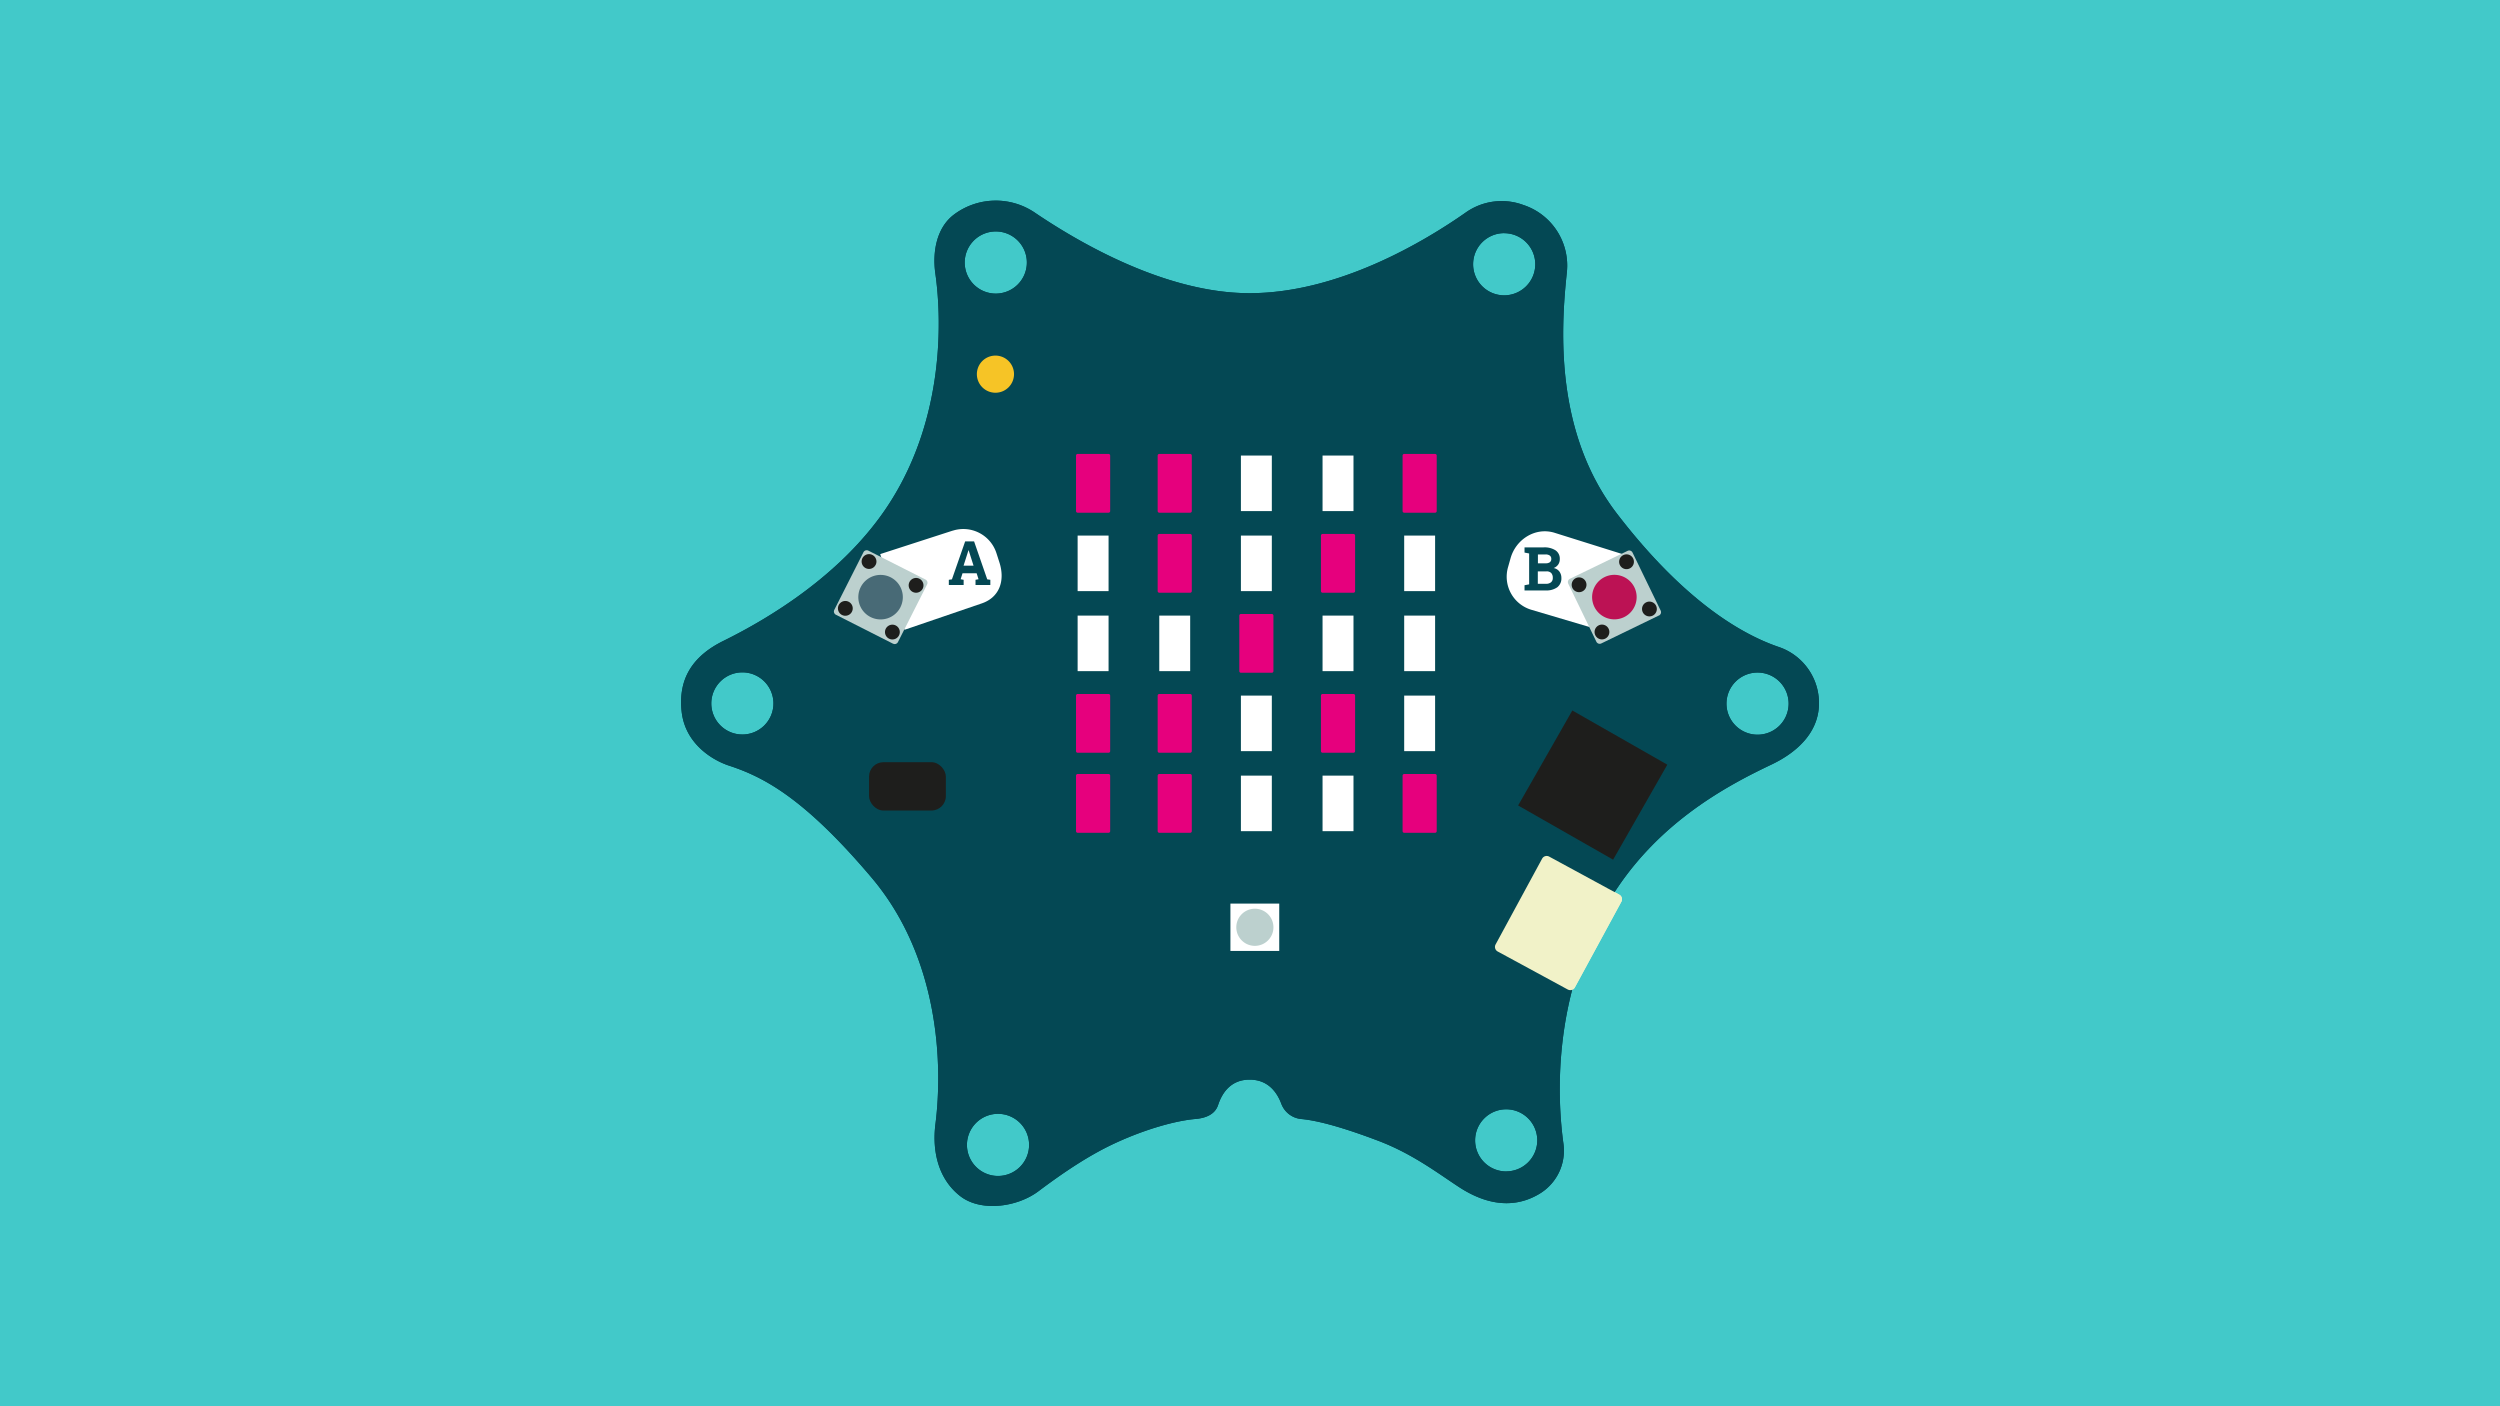 <svg id="Layer_1" data-name="Layer 1" xmlns="http://www.w3.org/2000/svg" viewBox="0 0 960 540"><defs><style>.cls-1{fill:#42c9c9;}.cls-2{fill:#044854;}.cls-3{fill:#fff;}.cls-4{fill:#bcd0ce;}.cls-5{fill:#486a76;}.cls-6{fill:#1e1e1c;}.cls-7{fill:#bc1254;}.cls-8{fill:#f6c426;}.cls-9{fill:#f1f2c8;}.cls-10{fill:#e6007d;stroke:#e6007d;stroke-linecap:round;stroke-linejoin:round;stroke-width:1.24px;}</style></defs><title>15_SCSTPA_REC_BL</title><rect class="cls-1" width="960" height="540"/><path class="cls-2" d="M698.44,268.48a22.71,22.71,0,0,0-15.28-20c-15.61-5.3-37.52-19-62.3-51.31-23.67-30.89-21.62-70-19.18-92.64a24.49,24.49,0,0,0-16.22-25.65l-.86-.3a23.87,23.87,0,0,0-21.72,3c-15.79,11.08-48.89,31-83.06,31-31.46,0-64.14-18.52-82.55-31a26.7,26.7,0,0,0-30.83.73c-6.77,5-8.45,14.35-7.27,22.69,2.83,20,2.9,58.42-19.35,90.85-17.1,24.93-43.91,41.31-62,50.24-11.68,5.75-17.48,14.41-16.07,27.16s12.39,18.85,18.16,20.74c13.2,4.32,28.8,12.31,54.76,43,26.14,30.87,27.4,72.08,24.54,94.62-1.34,10.55,1.14,21.19,9.53,27.71,8,6.2,21.93,4.19,30-1.87,9.51-7.13,19.59-14,30.07-18.76,11.74-5.36,23-8.37,30.2-9,3.9-.33,7.53-1.68,8.75-5.39,1.48-4.49,4.77-9.72,12.09-9.72,7.1,0,10.51,4.87,12.15,9.2a9.07,9.07,0,0,0,7.66,5.92c5.05.45,14,2.42,29.91,8.48,13,5,22.61,12.36,30.66,17.63,13.88,9.08,24.45,6.73,31.47,2.27a19.31,19.31,0,0,0,8.66-18.93c-2.31-16.74-4.45-55.66,17-92.29,17.7-30.23,45.29-44.93,63-53.33C690.94,288.46,699.24,280.2,698.44,268.48ZM285.1,282.05A11.93,11.93,0,1,1,297,270.12,11.93,11.93,0,0,1,285.1,282.05ZM382.38,88.88a11.93,11.93,0,1,1-11.93,11.93A11.93,11.93,0,0,1,382.38,88.88Zm.86,362.69a11.93,11.93,0,1,1,11.93-11.93A11.93,11.93,0,0,1,383.24,451.57Zm41.24-132.51h-12V297.57h12Zm0-31h-12V266.6h12Zm0-31h-12v-21.5h12Zm0-31h-12v-21.5h12Zm0-31h-12v-21.5h12Zm31.59,123.87h-12V297.57h12Zm0-31h-12V266.6h12Zm0-31h-12v-21.5h12Zm0-31h-12v-21.5h12Zm0-31h-12v-21.5h12Zm31.6,123.87h-12V297.57h12Zm0-31h-12V266.6h12Zm0-31h-12v-21.5h12Zm0-31h-12v-21.5h12Zm0-31h-12v-21.5h12Zm31.59,123.87h-12V297.57h12Zm0-31h-12V266.6h12Zm0-31h-12v-21.5h12Zm0-31h-12v-21.5h12Zm0-31h-12v-21.5h12Zm31.59,123.87h-12V297.57h12Zm0-31h-12V266.6h12Zm0-31h-12v-21.5h12Zm0-31h-12v-21.5h12Zm0-31h-12v-21.5h12ZM577.61,89.53a11.93,11.93,0,1,1-11.93,11.93A11.93,11.93,0,0,1,577.61,89.53Zm.77,360.28a11.93,11.93,0,1,1,11.93-11.93A11.93,11.93,0,0,1,578.38,449.81ZM674.9,282.12a11.93,11.93,0,1,1,11.93-11.93A11.93,11.93,0,0,1,674.9,282.12Z"/><rect class="cls-3" x="539.02" y="297.32" width="11.87" height="21.33"/><rect class="cls-3" x="413.63" y="297.32" width="11.88" height="21.33"/><rect class="cls-3" x="539.02" y="266.59" width="11.87" height="21.33"/><rect class="cls-3" x="413.63" y="266.59" width="11.88" height="21.33"/><rect class="cls-3" x="539.02" y="174.4" width="11.87" height="21.33"/><rect class="cls-3" x="413.63" y="174.4" width="11.88" height="21.33"/><path class="cls-3" d="M380.29,224.64H374.6v-2l1.16-.21-.73-2.3h-5.42l-.73,2.3,1.16.21v2h-5.69v-2l1.19-.17,5.08-14.57h3.43l5.05,14.57,1.19.17Zm-14.48-20.87-27.81,9,9.35,29.07,29.43-10.06c7-2.27,9.26-8.75,7-15.8l-1.14-3.55a13.36,13.36,0,0,0-16.82-8.64"/><polygon class="cls-3" points="371.89 211.31 370.01 217.21 373.84 217.21 371.96 211.31 371.89 211.31"/><path class="cls-3" d="M598,225.51a7.13,7.13,0,0,1-4.44,1.22h-8.14v-2l1.77-.34V212.53l-1.77-.34v-2h7.35a7.88,7.88,0,0,1,4.56,1.14,3.85,3.85,0,0,1,1.63,3.39,3.6,3.6,0,0,1-.6,2.05,3.71,3.71,0,0,1-1.77,1.36,3.51,3.51,0,0,1,2.23,1.36,4.06,4.06,0,0,1,.75,2.42,4.28,4.28,0,0,1-1.57,3.6m-1.3-21c-7.35-2.09-14.58,2.71-16.61,9.73l-1,3.54a13.25,13.25,0,0,0,9,16.39l26.17,7.76,8.5-29.24Z"/><path class="cls-3" d="M595.14,215.89a1.46,1.46,0,0,0,.55-1.24,1.52,1.52,0,0,0-.56-1.31,2.69,2.69,0,0,0-1.67-.43h-2.9v3.4h3a2.65,2.65,0,0,0,1.6-.42"/><path class="cls-3" d="M593.83,219.41h-3.31v4.77h3.06a3,3,0,0,0,2-.57,2.08,2.08,0,0,0,.69-1.7,2.68,2.68,0,0,0-.59-1.86,2.43,2.43,0,0,0-1.86-.64"/><path class="cls-4" d="M342.88,247.16,321,236.07a1.4,1.4,0,0,1-.62-1.9l11.18-22.1a1.4,1.4,0,0,1,1.9-.62l21.92,11.09a1.4,1.4,0,0,1,.62,1.9l-11.18,22.1a1.4,1.4,0,0,1-1.9.62"/><path class="cls-5" d="M345.78,233.16A8.55,8.55,0,1,1,342,221.68a8.55,8.55,0,0,1,3.77,11.48"/><path class="cls-6" d="M336.24,216.91A2.84,2.84,0,1,1,335,213.1a2.83,2.83,0,0,1,1.25,3.81"/><path class="cls-6" d="M354.31,226.05a2.84,2.84,0,1,1-1.25-3.81,2.84,2.84,0,0,1,1.25,3.81"/><path class="cls-6" d="M327.14,234.9a2.84,2.84,0,1,1-1.25-3.82,2.83,2.83,0,0,1,1.25,3.82"/><path class="cls-6" d="M345.21,244a2.84,2.84,0,1,1-1.25-3.82,2.83,2.83,0,0,1,1.25,3.82"/><path class="cls-4" d="M637,236.36,614.9,247.08a1.42,1.42,0,0,1-1.89-.65l-10.8-22.29a1.41,1.41,0,0,1,.65-1.89L625,211.53a1.41,1.41,0,0,1,1.89.66l10.81,22.28a1.42,1.42,0,0,1-.66,1.89"/><path class="cls-7" d="M627.63,225.58a8.55,8.55,0,1,1-11.42-4,8.56,8.56,0,0,1,11.42,4"/><path class="cls-6" d="M608.92,223.31a2.84,2.84,0,1,1-3.79-1.31,2.85,2.85,0,0,1,3.79,1.31"/><path class="cls-6" d="M627.14,214.48a2.84,2.84,0,1,1-3.79-1.32,2.83,2.83,0,0,1,3.79,1.32"/><path class="cls-6" d="M617.71,241.45a2.84,2.84,0,1,1-3.79-1.32,2.83,2.83,0,0,1,3.79,1.32"/><path class="cls-6" d="M635.94,232.62a2.84,2.84,0,1,1-3.8-1.32,2.84,2.84,0,0,1,3.8,1.32"/><path class="cls-8" d="M389.38,143.67a7.13,7.13,0,1,1-7.13-7.12,7.12,7.12,0,0,1,7.13,7.12"/><path class="cls-9" d="M602.07,380l-27-14.65a2,2,0,0,1-.78-2.65l17.9-33a2,2,0,0,1,2.65-.79l27,14.66a2,2,0,0,1,.79,2.64l-17.91,33a2,2,0,0,1-2.64.79"/><path class="cls-2" d="M698.44,268.48a22.71,22.71,0,0,0-15.28-20c-15.61-5.3-37.52-19-62.3-51.31-23.67-30.89-21.62-70-19.18-92.64a24.49,24.49,0,0,0-16.22-25.65l-.86-.3a23.87,23.87,0,0,0-21.72,3c-15.79,11.08-48.89,31-83.06,31-31.46,0-64.14-18.52-82.55-31a26.7,26.7,0,0,0-30.83.73c-6.77,5-8.45,14.35-7.27,22.69,2.83,20,2.9,58.42-19.35,90.85-17.1,24.93-43.91,41.31-62,50.24-11.68,5.75-17.48,14.41-16.07,27.16s12.39,18.85,18.16,20.74c13.2,4.32,28.8,12.31,54.76,43,26.14,30.87,27.4,72.08,24.54,94.62-1.34,10.55,1.14,21.19,9.53,27.71,8,6.2,21.93,4.19,30-1.87,9.51-7.13,19.59-14,30.07-18.76,11.74-5.36,23-8.37,30.2-9,3.9-.33,7.53-1.68,8.75-5.39,1.48-4.49,4.77-9.72,12.09-9.72,7.1,0,10.51,4.87,12.15,9.2a9.07,9.07,0,0,0,7.66,5.92c5.05.45,14,2.42,29.91,8.48,13,5,22.61,12.36,30.66,17.63,13.88,9.08,24.45,6.73,31.47,2.27a19.31,19.31,0,0,0,8.66-18.93c-2.31-16.74-4.45-55.66,17-92.29,17.7-30.23,45.29-44.93,63-53.33C690.94,288.46,699.24,280.2,698.44,268.48ZM285.1,282.05A11.93,11.93,0,1,1,297,270.12,11.93,11.93,0,0,1,285.1,282.05ZM382.38,88.88a11.93,11.93,0,1,1-11.93,11.93A11.93,11.93,0,0,1,382.38,88.88Zm.86,362.69a11.93,11.93,0,1,1,11.93-11.93A11.93,11.93,0,0,1,383.24,451.57Zm194.37-362a11.93,11.93,0,1,1-11.93,11.93A11.93,11.93,0,0,1,577.61,89.53Zm.77,360.28a11.93,11.93,0,1,1,11.93-11.93A11.93,11.93,0,0,1,578.38,449.81ZM674.9,282.12a11.93,11.93,0,1,1,11.93-11.93A11.93,11.93,0,0,1,674.9,282.12Z"/><rect class="cls-3" x="472.48" y="346.98" width="18.75" height="18.18"/><rect class="cls-6" x="333.71" y="292.68" width="29.5" height="18.56" rx="5.53"/><rect class="cls-6" x="590.6" y="280.47" width="42" height="42" transform="translate(46.65 683.26) rotate(-60.29)"/><path class="cls-8" d="M389.38,143.67a7.13,7.13,0,1,1-7.13-7.12,7.12,7.12,0,0,1,7.13,7.12"/><path class="cls-9" d="M602.07,380l-27-14.65a2,2,0,0,1-.78-2.65l17.9-33a2,2,0,0,1,2.65-.79l27,14.66a2,2,0,0,1,.79,2.64l-17.91,33a2,2,0,0,1-2.64.79"/><rect class="cls-10" x="539.21" y="297.84" width="11.87" height="21.33"/><rect class="cls-3" x="507.86" y="297.84" width="11.88" height="21.33"/><rect class="cls-10" x="445.16" y="297.84" width="11.87" height="21.33"/><rect class="cls-10" x="413.81" y="297.84" width="11.88" height="21.33"/><rect class="cls-3" x="539.21" y="267.11" width="11.87" height="21.33"/><rect class="cls-10" x="413.81" y="267.11" width="11.88" height="21.33"/><rect class="cls-10" x="539.21" y="174.93" width="11.87" height="21.33"/><rect class="cls-3" x="476.51" y="174.93" width="11.87" height="21.33"/><rect class="cls-3" x="476.51" y="297.84" width="11.87" height="21.33"/><rect class="cls-10" x="507.86" y="267.11" width="11.88" height="21.33"/><rect class="cls-3" x="476.51" y="267.11" width="11.87" height="21.33"/><rect class="cls-10" x="445.16" y="267.11" width="11.87" height="21.33"/><rect class="cls-3" x="539.21" y="236.39" width="11.87" height="21.33"/><rect class="cls-3" x="507.86" y="236.39" width="11.88" height="21.33"/><rect class="cls-10" x="476.51" y="236.39" width="11.87" height="21.33"/><rect class="cls-3" x="445.16" y="236.39" width="11.87" height="21.33"/><rect class="cls-3" x="413.81" y="236.39" width="11.88" height="21.33"/><rect class="cls-3" x="539.21" y="205.66" width="11.87" height="21.33"/><rect class="cls-10" x="507.86" y="205.66" width="11.88" height="21.33"/><rect class="cls-3" x="476.51" y="205.66" width="11.87" height="21.33"/><rect class="cls-10" x="445.16" y="205.66" width="11.87" height="21.33"/><rect class="cls-3" x="413.81" y="205.66" width="11.88" height="21.33"/><rect class="cls-3" x="507.86" y="174.93" width="11.88" height="21.33"/><rect class="cls-10" x="445.16" y="174.93" width="11.87" height="21.33"/><rect class="cls-10" x="413.81" y="174.93" width="11.88" height="21.33"/><path class="cls-4" d="M489,356.07a7.13,7.13,0,1,1-7.13-7.12,7.12,7.12,0,0,1,7.13,7.12"/><path class="cls-3" d="M380.29,224.64H374.6v-2l1.16-.21-.73-2.3h-5.42l-.73,2.3,1.16.21v2h-5.69v-2l1.19-.17,5.08-14.57h3.43l5.05,14.57,1.19.17Zm-14.48-20.87-27.81,9,9.35,29.07,29.43-10.06c7-2.27,9.26-8.75,7-15.8l-1.14-3.55a13.36,13.36,0,0,0-16.82-8.64"/><polygon class="cls-3" points="371.89 211.31 370.01 217.21 373.84 217.21 371.96 211.31 371.89 211.31"/><path class="cls-3" d="M598,225.51a7.13,7.13,0,0,1-4.44,1.22h-8.14v-2l1.77-.34V212.53l-1.77-.34v-2h7.35a7.88,7.88,0,0,1,4.56,1.14,3.85,3.85,0,0,1,1.63,3.39,3.6,3.6,0,0,1-.6,2.05,3.71,3.71,0,0,1-1.77,1.36,3.51,3.51,0,0,1,2.23,1.36,4.06,4.06,0,0,1,.75,2.42,4.28,4.28,0,0,1-1.57,3.6m-1.3-21c-7.35-2.09-14.58,2.71-16.61,9.73l-1,3.54a13.25,13.25,0,0,0,9,16.39l26.17,7.76,8.5-29.24Z"/><path class="cls-3" d="M595.14,215.89a1.46,1.46,0,0,0,.55-1.24,1.52,1.52,0,0,0-.56-1.31,2.69,2.69,0,0,0-1.67-.43h-2.9v3.4h3a2.65,2.65,0,0,0,1.6-.42"/><path class="cls-3" d="M593.83,219.41h-3.31v4.77h3.06a3,3,0,0,0,2-.57,2.08,2.08,0,0,0,.69-1.7,2.68,2.68,0,0,0-.59-1.86,2.43,2.43,0,0,0-1.86-.64"/><path class="cls-4" d="M342.88,247.16,321,236.07a1.4,1.4,0,0,1-.62-1.9l11.18-22.1a1.4,1.4,0,0,1,1.9-.62l21.92,11.09a1.4,1.4,0,0,1,.62,1.9l-11.18,22.1a1.4,1.4,0,0,1-1.9.62"/><path class="cls-5" d="M345.78,233.16A8.55,8.55,0,1,1,342,221.68a8.55,8.55,0,0,1,3.77,11.48"/><path class="cls-6" d="M336.24,216.91A2.84,2.84,0,1,1,335,213.1a2.83,2.83,0,0,1,1.25,3.81"/><path class="cls-6" d="M354.31,226.05a2.84,2.84,0,1,1-1.25-3.81,2.84,2.84,0,0,1,1.25,3.81"/><path class="cls-6" d="M327.14,234.9a2.84,2.84,0,1,1-1.25-3.82,2.83,2.83,0,0,1,1.25,3.82"/><path class="cls-6" d="M345.21,244a2.84,2.84,0,1,1-1.25-3.82,2.83,2.83,0,0,1,1.25,3.82"/><path class="cls-4" d="M637,236.36,614.9,247.08a1.42,1.42,0,0,1-1.89-.65l-10.8-22.29a1.41,1.41,0,0,1,.65-1.89L625,211.53a1.41,1.41,0,0,1,1.89.66l10.81,22.28a1.42,1.42,0,0,1-.66,1.89"/><path class="cls-7" d="M627.63,225.58a8.55,8.55,0,1,1-11.42-4,8.56,8.56,0,0,1,11.42,4"/><path class="cls-6" d="M608.92,223.31a2.84,2.84,0,1,1-3.79-1.31,2.85,2.85,0,0,1,3.79,1.31"/><path class="cls-6" d="M627.14,214.48a2.84,2.84,0,1,1-3.79-1.32,2.83,2.83,0,0,1,3.79,1.32"/><path class="cls-6" d="M617.71,241.45a2.84,2.84,0,1,1-3.79-1.32,2.83,2.83,0,0,1,3.79,1.32"/><path class="cls-6" d="M635.94,232.62a2.84,2.84,0,1,1-3.8-1.32,2.84,2.84,0,0,1,3.8,1.32"/></svg>